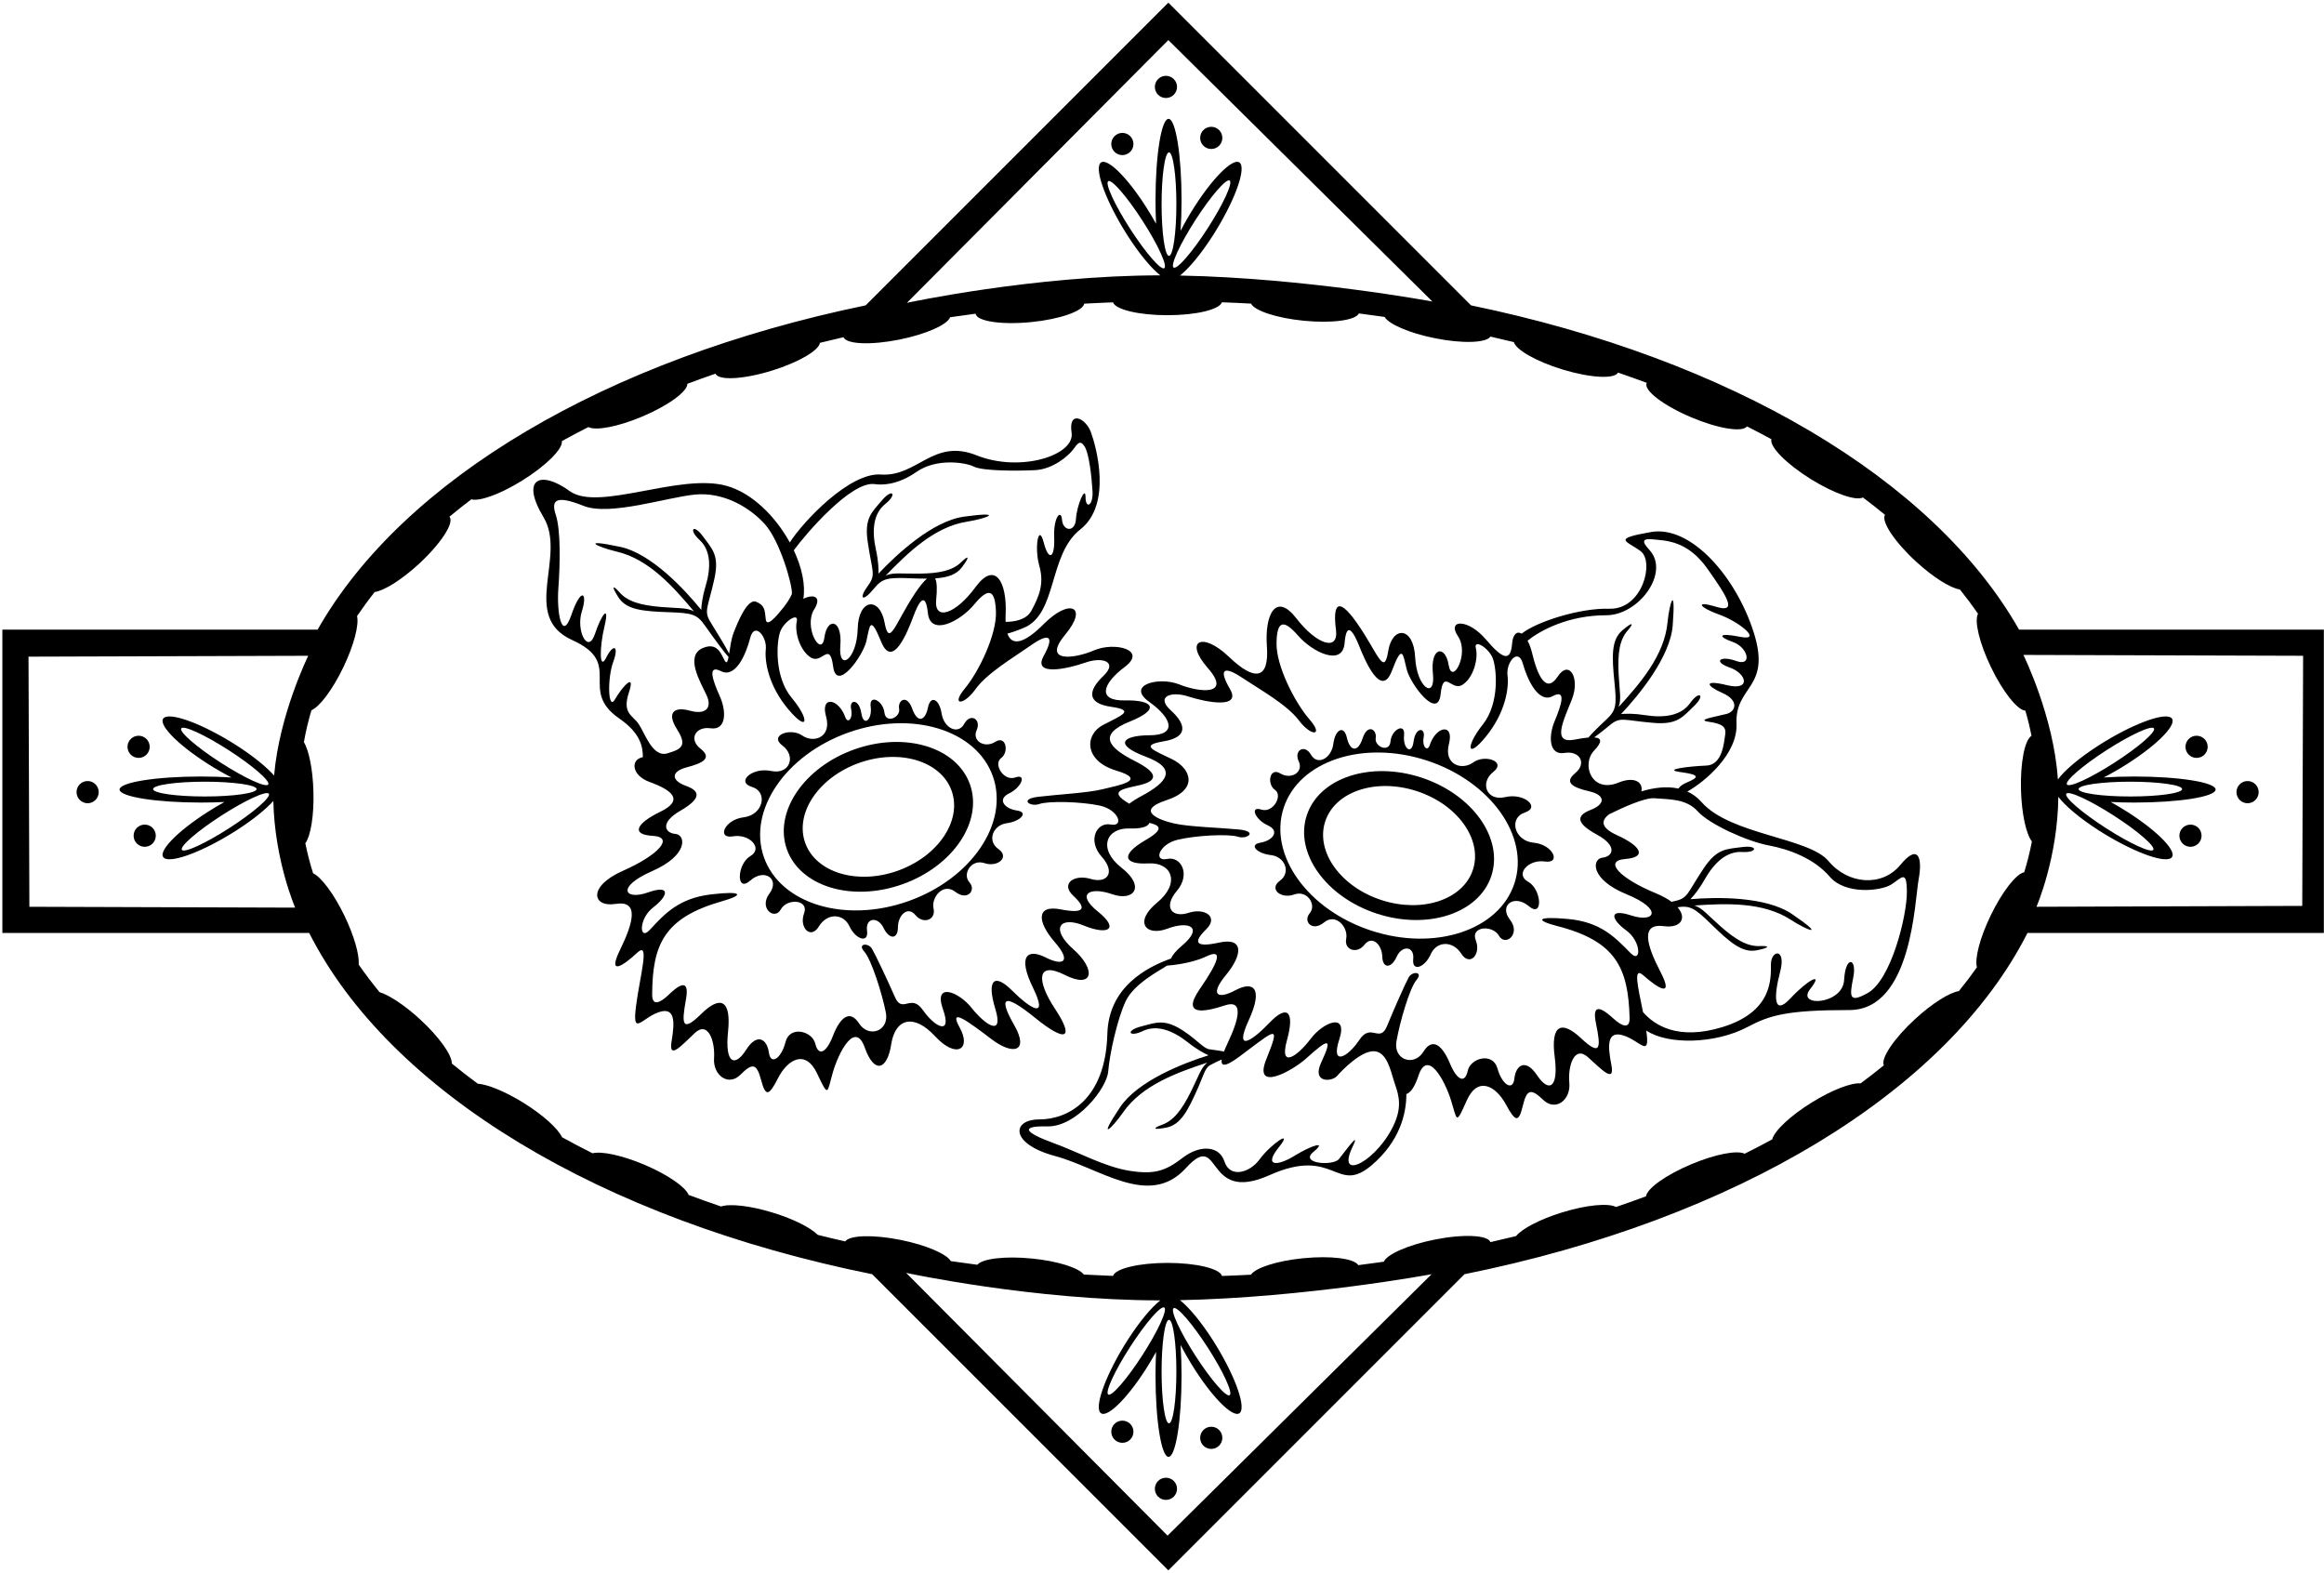 <?xml version="1.0" encoding="UTF-8"?>
<svg xmlns="http://www.w3.org/2000/svg" xmlns:xlink="http://www.w3.org/1999/xlink" width="526pt" height="356pt" viewBox="0 0 526 356" version="1.1">
<g id="surface1">
<path style=" stroke:none;fill-rule:nonzero;fill:rgb(0%,0%,0%);fill-opacity:1;" d="M 230.137 183.426 C 227.355 183.027 225.605 180.887 228.43 179.539 C 231.25 178.195 232.43 175.016 229.793 175.949 C 227.156 176.887 224.754 172.902 226.59 171.562 C 228.422 170.223 227.703 166.332 225.285 167.883 C 222.863 169.43 219.941 167.703 221.051 165.238 C 222.152 162.773 219.637 161.254 218.234 163.82 C 216.84 166.387 213.621 164.766 213.121 161.488 C 212.621 158.215 210.613 157.199 210.016 160.172 C 209.422 163.145 207.664 163.77 206.469 160.395 C 205.27 157.023 203.145 158.465 203.504 160.41 C 203.863 162.355 200.457 163.906 200.172 161.246 C 199.887 158.586 196.676 156.961 197.066 159.93 C 197.461 162.898 195.441 164.648 194.941 161.375 C 194.438 158.102 192.172 158.215 192.637 160.465 C 193.105 162.715 191.859 163.848 191.316 162.316 C 189.777 157.977 185.625 157.426 186.961 162.133 C 188.301 166.836 184.199 168.289 181.57 166.461 C 178.941 164.629 173.961 166.398 177.098 168.738 C 180.238 171.078 178.797 175.387 174.52 174.484 C 170.242 173.586 166.5 176.984 170.191 178.094 C 173.883 179.199 172.766 184.43 168.34 184.965 C 163.91 185.496 162.176 189.91 165.91 189.277 C 169.645 188.645 172.816 192.008 169.809 193.766 C 166.805 195.52 166.527 202.18 169.793 199.297 C 173.059 196.41 176.598 198.953 174.137 202.242 C 171.676 205.535 175.324 208.383 176.723 205.816 C 178.121 203.246 183.168 203.531 181.988 206.711 C 180.805 209.895 183.469 212.746 185.344 209.664 C 187.219 206.582 190.879 206.668 192.258 209.629 C 193.637 212.594 196.637 213.602 196.242 210.637 C 195.848 207.664 198.703 207.344 199.977 210.004 C 201.246 212.656 203.223 212.648 203.23 209.883 C 203.242 207.117 205.441 204.953 207.191 207.098 C 208.941 209.238 211.871 208.199 211.297 205.645 C 210.719 203.086 213.473 199.691 216.211 201.828 C 218.945 203.965 221.039 201.496 219.398 199.66 C 217.758 197.828 219.82 194.336 222.816 195.344 C 225.812 196.352 228.602 193.98 225.973 192.152 C 223.344 190.32 224.711 186.73 227.859 186.305 C 231.004 185.879 232.914 183.82 230.137 183.426 Z M 205.582 203.949 C 191.277 209.02 176.652 204.586 172.914 194.047 C 169.18 183.504 177.742 170.848 192.047 165.777 C 206.352 160.703 220.977 165.141 224.715 175.68 C 228.449 186.219 219.887 198.879 205.582 203.949 "/>
<path style=" stroke:none;fill-rule:nonzero;fill:rgb(0%,0%,0%);fill-opacity:1;" d="M 193.398 169.594 C 181.957 173.648 175.105 183.777 178.094 192.207 C 181.086 200.641 192.785 204.188 204.227 200.133 C 215.672 196.074 222.523 185.949 219.535 177.516 C 216.543 169.082 204.844 165.535 193.398 169.594 Z M 203.145 197.078 C 193.992 200.324 184.629 197.484 182.238 190.738 C 179.848 183.992 185.328 175.895 194.484 172.648 C 203.637 169.402 212.996 172.238 215.391 178.984 C 217.781 185.73 212.301 193.832 203.145 197.078 "/>
<path style=" stroke:none;fill-rule:nonzero;fill:rgb(0%,0%,0%);fill-opacity:1;" d="M 347.125 190.719 C 342.684 190.297 341.441 185.094 345.105 183.895 C 348.766 182.695 344.941 179.391 340.688 180.398 C 336.434 181.402 334.887 177.129 337.969 174.715 C 341.047 172.297 336.023 170.652 333.441 172.547 C 330.859 174.441 326.723 173.09 327.945 168.355 C 329.168 163.617 325.027 164.27 323.598 168.645 C 323.094 170.191 321.816 169.09 322.23 166.828 C 322.641 164.566 320.371 164.508 319.949 167.793 C 319.531 171.078 317.469 169.379 317.789 166.402 C 318.109 163.426 314.934 165.125 314.719 167.793 C 314.496 170.461 311.055 168.992 311.367 167.039 C 311.676 165.086 309.516 163.695 308.402 167.098 C 307.289 170.5 305.516 169.922 304.848 166.965 C 304.18 164.004 302.195 165.066 301.777 168.355 C 301.355 171.641 298.184 173.344 296.723 170.809 C 295.262 168.277 292.777 169.863 293.945 172.301 C 295.109 174.734 292.234 176.531 289.777 175.043 C 287.32 173.555 286.695 177.461 288.562 178.758 C 290.43 180.051 288.125 184.09 285.465 183.223 C 282.805 182.352 284.066 185.504 286.918 186.777 C 289.773 188.055 288.078 190.238 285.309 190.703 C 282.539 191.168 284.5 193.176 287.656 193.523 C 290.812 193.871 292.266 197.43 289.684 199.324 C 287.102 201.219 289.949 203.52 292.918 202.438 C 295.891 201.355 298.035 204.797 296.441 206.672 C 294.848 208.547 297 210.961 299.684 208.758 C 302.367 206.555 305.203 209.879 304.691 212.449 C 304.176 215.02 307.133 215.988 308.828 213.805 C 310.523 211.617 312.777 213.727 312.855 216.488 C 312.934 219.254 314.906 219.215 316.113 216.527 C 317.32 213.844 320.18 214.094 319.859 217.07 C 319.543 220.047 322.512 218.965 323.82 215.969 C 325.129 212.973 328.781 212.797 330.734 215.832 C 332.684 218.867 335.273 215.949 334.016 212.797 C 332.758 209.645 337.797 209.238 339.258 211.773 C 340.719 214.305 344.297 211.367 341.754 208.137 C 339.211 204.91 342.688 202.281 346.023 205.082 C 349.359 207.887 348.918 201.234 345.871 199.555 C 342.82 197.871 345.91 194.43 349.656 194.973 C 353.406 195.516 351.562 191.145 347.125 190.719 Z M 342.773 199.91 C 339.297 210.539 324.785 215.336 310.359 210.617 C 295.938 205.898 287.062 193.457 290.539 182.824 C 294.016 172.195 308.527 167.402 322.949 172.121 C 337.375 176.84 346.25 189.281 342.773 199.91 "/>
<path style=" stroke:none;fill-rule:nonzero;fill:rgb(0%,0%,0%);fill-opacity:1;" d="M 321.691 175.973 C 310.152 172.195 298.543 176.031 295.762 184.535 C 292.98 193.039 300.078 202.992 311.617 206.766 C 323.16 210.539 334.77 206.707 337.551 198.203 C 340.332 189.699 333.23 179.746 321.691 175.973 Z M 333.371 196.836 C 331.145 203.641 321.859 206.707 312.629 203.688 C 303.395 200.668 297.715 192.703 299.941 185.902 C 302.164 179.098 311.453 176.031 320.684 179.051 C 329.914 182.07 335.598 190.031 333.371 196.836 "/>
<path style=" stroke:none;fill-rule:nonzero;fill:rgb(0%,0%,0%);fill-opacity:1;" d="M 430.109 195.75 C 425.969 200.781 418.277 200.188 413.84 194.863 C 409.398 189.539 391.648 188.945 385.141 181.551 C 384.172 180.449 383.078 179.672 381.906 179.137 C 385.902 176.91 393.34 170.598 393.031 163.801 C 392.637 155.121 400.918 155.91 396.977 143.285 C 393.031 130.664 382.773 118.828 373.699 120.406 C 364.629 121.984 368.18 122.379 371.336 124.746 C 374.488 127.113 371.766 137.996 364.234 137.766 C 357.578 137.559 347.672 140.746 344.406 143.41 C 343.375 142.77 342.422 143.465 342.242 145.641 C 341.914 149.641 340.336 149.465 336.324 144.73 C 332.312 139.992 327.375 140.09 330.012 144.035 C 332.645 147.977 328.641 155.227 327.887 150.531 C 327.133 145.832 323.672 146.41 324.316 152.445 C 324.961 158.477 320.637 155.691 320.297 148.73 C 319.957 141.773 315.121 141.562 314.184 147.418 C 313.25 153.277 311.812 147.672 307.125 141 C 302.438 134.332 301.723 137.52 302.375 142.527 C 303.027 147.535 298.004 145.891 293.406 139.938 C 288.812 133.984 286.207 138.953 286.742 146.316 C 287.277 153.684 284.109 154.359 278.133 148.637 C 272.152 142.914 267.891 144.945 273.371 151.188 C 278.855 157.434 271.551 156.758 266.926 154.902 C 262.297 153.047 254.777 155.035 260.082 158.824 C 265.383 162.613 266.441 166.383 260.219 166.402 C 253.996 166.426 252.008 168.512 259.293 171.238 C 266.578 173.961 264.285 176.98 258.336 180.168 C 257.137 180.812 256.25 181.383 255.609 181.895 C 250.25 178.809 254.867 178.465 258.105 177.652 C 261.438 176.816 262.867 175.273 256.844 172.23 C 250.816 169.188 248.445 166.23 255.664 163.324 C 262.883 160.422 260.84 158.383 254.617 158.516 C 248.398 158.648 249.363 154.855 254.57 150.938 C 259.777 147.02 252.211 145.215 247.633 147.184 C 243.051 149.152 235.77 150.008 241.094 143.629 C 246.422 137.254 242.109 135.328 236.273 141.195 C 231.918 145.574 229.047 146.348 228.012 143.395 C 228.859 143.18 230.031 142.785 231.691 142.105 C 239.387 138.949 237.215 125.535 244.512 119.816 C 251.812 114.098 248.062 100.883 246.879 97.727 C 245.695 94.57 241.754 92.797 242.539 97.922 C 243.328 103.051 230.902 106.996 221.043 103.051 C 211.18 99.105 207.629 107.98 199.348 107.391 C 192.363 106.891 181.879 117.883 178.758 122.766 C 175.547 116.91 170.262 111.574 164.438 109.953 C 153.785 106.996 135.441 115.871 128.934 111.137 C 122.426 106.402 117.691 108.18 123.016 117.055 C 128.344 125.93 117.691 139.539 129.523 144.863 C 141.359 150.191 130.711 156.105 140.176 162.617 C 144.977 165.914 145.516 169.059 145.5 171.359 C 142.629 171.871 142.941 175.496 147.035 176.98 C 152.336 178.898 154.777 181.141 149.43 183.727 C 144.078 186.312 142.68 188.883 147.727 189.164 C 152.777 189.445 148.957 193.562 140.969 197.086 C 132.984 200.605 134.027 205.414 139.336 204.57 C 144.645 203.723 143.422 208.645 140.363 214.91 C 137.305 221.172 141.266 218.387 144.238 215.605 C 147.211 212.824 144.809 220.93 143.941 227.797 C 143.078 234.664 145.215 230.453 149.023 229.102 C 152.832 227.754 152.75 231.234 152.004 235.645 C 151.258 240.051 154.305 236.555 157.277 233.773 C 160.25 230.992 161.879 235.594 161.613 239.484 C 161.344 243.379 164.883 245.922 167.562 243.246 C 170.242 240.57 171.23 240.566 172.242 244.352 C 173.254 248.133 173.949 248.234 176.086 244.023 C 178.219 239.812 182.289 237.336 184.941 242.953 C 187.594 248.574 187.16 247.348 188.492 242.73 C 189.824 238.117 193.539 230.93 195.715 237.062 C 197.891 243.195 200.82 242.156 201.719 236.316 C 202.617 230.473 206.828 229.324 211.641 234.523 C 216.453 239.723 219.934 237.453 217.207 232.551 C 214.48 227.648 219.441 231.414 224.406 235.18 C 229.367 238.941 232.992 238.004 229.539 231.977 C 226.082 225.949 226.82 224.309 234.227 230.312 C 241.633 236.32 243.066 234.777 238.805 228.348 C 234.547 221.914 234.598 217.406 241.023 220.652 C 247.453 223.898 248.199 219.488 242.91 214.805 C 237.621 210.121 239.898 207.242 245.305 209.469 C 250.715 211.691 253.535 210.348 248.465 206.277 C 243.391 202.203 246.797 200.652 251.695 202.367 C 256.594 204.086 259.348 200.691 253.871 196.414 C 248.398 192.141 250.316 187.32 255.656 187.496 C 258.262 187.586 259.871 187.113 260.141 186.223 C 262.426 186.766 263.668 187.586 259.344 190.086 C 253.293 193.586 254.559 195.711 259.895 195.402 C 265.227 195.094 267.266 199.867 261.898 204.273 C 256.531 208.684 259.367 212.008 264.223 210.172 C 269.074 208.336 272.52 209.805 267.551 213.996 C 266.09 215.23 265.32 216.203 265.074 216.914 C 259.527 218.902 250.906 223.379 250.629 234.016 C 250.23 249.004 241.555 253.344 235.242 253.344 C 228.93 253.344 228.535 258.867 238.793 261.629 C 249.051 264.387 260.094 273.461 268.379 264.387 C 276.66 255.316 272.324 272.672 287.312 265.965 C 302.301 259.262 302.391 270.68 310.586 263.598 C 316.707 258.312 318.309 252.25 318.309 247.609 C 319.246 247.297 320.219 245.984 321.035 243.477 C 323.062 237.289 326.953 244.387 328.398 248.969 C 329.848 253.547 329.441 254.785 331.953 249.102 C 334.469 243.418 338.598 245.797 340.836 249.953 C 343.074 254.109 343.766 253.992 344.684 250.184 C 345.602 246.375 346.59 246.355 349.336 248.965 C 352.078 251.574 355.555 248.945 355.191 245.062 C 354.828 241.176 356.344 236.535 359.383 239.242 C 362.426 241.949 365.559 245.371 364.703 240.98 C 363.848 236.594 363.68 233.113 367.52 234.371 C 371.301 235.605 373.523 239.629 372.605 233.23 C 377.508 236.523 388.277 236.258 395.496 232.438 C 400.523 229.773 404.371 228.59 418.57 228.59 C 432.773 228.59 433.363 203.738 434.254 199.004 C 435.141 194.273 434.254 190.723 430.109 195.75 Z M 197.965 109.559 C 199.348 109.758 202.895 109.953 207.434 106.797 C 211.969 103.645 218.477 104.629 220.449 105.613 C 222.422 106.602 230.113 106.602 234.258 106.402 C 238.398 106.207 241.949 103.051 242.934 101.672 C 243.922 100.289 244.512 99.5 245.5 101.078 C 246.484 102.656 247.078 107.785 247.273 111.137 C 247.473 114.492 245.695 115.281 245.695 112.52 C 245.695 109.758 243.723 114.293 243.527 117.449 C 243.328 120.605 240.566 120.211 240.371 117.645 C 240.172 115.082 238.398 117.055 238.598 121.59 C 238.793 126.129 237.414 127.312 236.23 122.773 C 235.047 118.238 234.059 123.957 235.242 128.102 C 236.426 132.242 235.047 135.199 233.469 138.16 C 232.246 140.449 229.258 140.73 227.602 140.738 C 227.586 140.227 227.582 139.688 227.609 139.09 C 227.965 131.711 225.234 126.809 220.789 132.875 C 216.344 138.941 211.359 140.707 211.891 135.684 C 212.117 133.531 212.098 131.73 211.648 130.895 C 214.504 130.711 216.453 130.059 217.727 128.367 C 219.699 125.742 219.109 125.699 217.617 127.172 C 215.633 129.133 212.68 129.777 207.93 129.824 C 203.883 129.863 202.164 129.504 200.453 130.277 C 205.473 125.105 211.457 119.238 218.855 118.066 C 223.414 117.344 227.562 115.641 218.172 116.93 C 211.031 117.91 202.84 125.551 198.836 129.82 C 198.867 128.789 198.812 126.918 198.246 124.363 C 197.289 120.059 197.656 116.215 200.387 114.039 C 203.117 111.867 202.039 110.406 199.656 113.195 C 197.277 115.988 195.602 117.25 196.395 122.648 C 197.391 129.461 198.32 129.992 196.457 132.539 C 194.262 135.543 195.188 136.402 197.789 133.23 C 199.699 130.91 200.785 130.656 206.074 130.871 C 207.445 130.93 208.676 130.961 209.805 130.953 C 209.105 131.535 208.219 132.602 207.102 134.273 C 202.578 141.059 201.281 146.695 200.203 140.863 C 199.121 135.031 194.293 135.363 194.125 142.328 C 193.953 149.293 189.703 152.184 190.195 146.137 C 190.691 140.094 187.219 139.598 186.582 144.312 C 185.945 149.027 181.762 141.879 184.297 137.871 C 186.012 135.164 184.309 134.305 181.824 135.52 C 182.344 132.367 181.48 128.41 179.664 124.543 C 182.324 120.891 192.656 108.801 197.965 109.559 Z M 151.023 170.504 C 147.672 171.492 145.895 165.77 144.516 163.801 C 143.137 161.828 140.77 161.434 142.348 156.699 C 143.922 151.965 140.77 155.516 139.191 158.277 C 137.613 161.039 137.414 153.543 138.797 149.797 C 140.176 146.047 138.797 145.652 137.219 148.809 C 135.641 151.965 135.641 146.641 136.824 141.711 C 138.008 136.777 136.23 138.75 134.652 143.484 C 133.074 148.219 130.312 142.695 131.695 138.355 C 133.074 134.016 131.496 132.836 129.328 139.145 C 127.16 145.457 125.977 138.555 126.371 133.227 C 126.766 127.902 126.961 120.012 125.777 116.465 C 124.594 112.914 126.172 112.125 132.09 114.492 C 138.008 116.855 151.023 112.52 157.336 111.926 C 163.648 111.336 169.562 114.688 173.113 118.633 C 176.598 122.504 179.426 132.637 179.23 134.41 C 179.23 134.41 178.836 135.594 177.258 137.566 C 175.68 139.539 173.508 142.105 173.312 140.133 C 173.113 138.16 173.113 136.977 171.141 136.188 C 169.172 135.398 167 140.723 166.016 143.285 C 165.504 144.609 165.258 146.504 165.031 147.926 C 164.348 146.598 162.969 144.254 160.887 140.922 C 159.215 138.242 160.18 137.781 161.676 131.059 C 162.859 125.734 161.281 124.352 159.109 121.395 C 156.941 118.438 155.758 119.816 158.32 122.184 C 160.887 124.551 160.969 128.41 159.703 132.637 C 158.949 135.141 158.758 137.004 158.715 138.031 C 155.035 133.48 147.422 125.262 140.371 123.762 C 131.102 121.789 135.113 123.789 139.609 124.844 C 146.902 126.555 152.438 132.848 157.066 138.371 C 155.418 137.473 153.676 137.707 149.645 137.371 C 144.91 136.977 142.012 136.117 140.176 134.016 C 138.797 132.438 138.203 132.438 139.98 135.199 C 141.754 137.961 145.305 138.355 151.418 138.555 C 156.707 138.723 157.773 139.055 159.504 141.512 C 162.223 145.359 164.016 147.727 164.898 148.695 C 164.727 149.586 164.539 150.098 164.238 149.797 C 163.449 149.008 162.859 145.062 159.109 146.641 C 154.926 148.402 158.52 154.332 159.898 157.289 C 161.281 160.25 159.703 161.828 156.152 160.84 C 152.602 159.855 150.828 161.234 153.191 164.98 C 155.562 168.73 154.379 169.52 151.023 170.504 Z M 251.383 186.598 C 248.199 185.996 246.062 190.207 249.344 193.879 C 252.625 197.551 250.531 200.02 246.84 198.91 C 243.148 197.801 239.961 199.969 242.914 202.719 C 245.867 205.469 245.719 206.906 240.051 205.805 C 234.383 204.707 234.809 208.699 238.711 213.188 C 242.609 217.676 240.664 218.711 236.648 216.68 C 232.633 214.652 230.211 216.199 233.809 223.559 C 237.406 230.914 233.172 228.27 229.09 224.195 C 225.004 220.117 223.277 221.766 225.27 228.312 C 227.262 234.855 222.914 231.906 219.93 228.133 C 216.941 224.359 211.238 222.234 213.414 228.371 C 215.59 234.504 211.574 232.477 208.879 228.598 C 206.184 224.719 204.266 229.543 202.559 225.66 C 200.852 221.777 198.199 216.156 197.363 214.727 C 196.527 213.297 193.965 213.516 195.605 215.348 C 197.246 217.184 199.672 224.957 200.496 229.152 C 201.324 233.348 196.637 235.008 194.453 231.641 C 192.27 228.27 190.066 230.434 188.52 234.438 C 186.969 238.438 185.211 239.062 184.523 236.195 C 183.84 233.332 178.758 232.027 177.793 235.82 C 176.828 239.613 174.41 241.164 174.02 238.195 C 173.625 235.227 171.398 233.598 168.863 237.605 C 166.324 241.613 164.023 240.703 164.777 233.531 C 165.531 226.355 163.121 225.141 158.719 229.465 C 154.312 233.785 154.246 231.738 155.254 226.203 C 156.258 220.668 152.992 223.551 151.27 225.199 C 149.543 226.848 147.602 227.879 147.609 225.113 C 147.648 213.734 150.324 207.664 163.52 203.938 C 168.316 202.578 168.285 201.559 161 202.41 C 153.719 203.27 150.57 206.66 147.035 210.473 C 144.648 213.043 144.484 207.922 147.859 205.348 C 151.23 202.77 151.938 200.102 146.66 201.973 C 141.387 203.844 139.312 200.781 147.594 197.152 C 155.871 193.527 155.23 188.922 152.852 188.727 C 150.473 188.535 149.312 186.188 153.965 183.5 C 158.621 180.812 158.664 179.07 155.266 177.859 C 151.867 176.648 151.801 174.598 155.426 173.66 C 159.051 172.719 161.285 171.582 158.547 169.445 C 155.812 167.309 157.395 164.328 160.867 164.824 C 164.344 165.316 164.504 161.117 162.902 157.539 C 161.305 153.965 160 150.285 163.215 151.906 C 166.43 153.527 168.824 148.191 169.789 144.395 C 170.754 140.602 173.633 144.07 173.328 146.938 C 173.027 149.809 173.996 155.336 178.516 160.637 C 183.035 165.941 183.227 162.766 179.219 157.973 C 175.211 153.18 175.746 145.391 176.562 143.031 C 177.375 140.672 180.855 138.402 180.336 140.656 C 179.816 142.91 180.973 147.266 183.566 148.836 C 186.086 150.359 187.785 144.922 188.57 150.859 C 189.355 156.793 195.312 148.469 196.09 145.086 C 196.871 141.699 196.879 138.934 199.457 145.273 C 202.031 151.609 205.5 142.785 206.684 139.602 C 207.863 136.422 209.445 133.441 210.016 138.766 C 210.582 144.09 217.289 140.676 220.52 136.77 C 223.754 132.859 225.25 133.363 225.418 138.484 C 225.582 143.605 221.605 151.922 218.371 155.828 C 215.141 159.738 218.102 159.723 220.75 156.023 C 223.395 152.32 229.406 148.809 233.367 146.023 C 237.328 143.238 238.824 143.742 236.215 148.469 C 233.602 153.191 241.84 151.309 245.648 149.957 C 249.457 148.605 253.148 149.715 249.699 153.012 C 246.246 156.305 245.945 159.176 251.504 159.965 C 257.062 160.758 253.84 161.898 249.66 164.07 C 245.484 166.242 245.281 172.184 252.664 174.402 C 260.047 176.617 252.871 177.781 249.539 178.617 C 246.211 179.453 239.402 179.793 234.977 180.328 C 230.547 180.863 233.176 182.691 235.227 181.965 C 237.277 181.238 244.594 181.406 248.871 182.309 C 253.148 183.207 254.562 187.195 251.383 186.598 Z M 363.543 139.242 C 370.902 139.242 378.062 129.57 373.309 124.449 C 371.383 122.379 371.828 121.789 374.344 122.086 C 376.855 122.379 381.887 122.23 386.473 128.742 C 391.059 135.25 393.277 138.801 388.395 137.32 C 383.512 135.84 384.551 137.469 389.133 139.098 C 393.719 140.723 399.047 145.16 393.867 144.125 C 388.691 143.09 388.84 144.125 392.242 145.309 C 395.645 146.492 396.68 150.93 392.98 149.598 C 389.281 148.266 387.656 149.746 391.5 151.078 C 395.348 152.41 396.383 156.402 390.91 155.07 C 385.438 153.738 386.176 155.219 389.875 156.848 C 393.57 158.473 392.98 160.988 390.762 161.578 C 388.543 162.172 383.66 162.91 386.77 163.355 C 389.875 163.801 390.762 164.539 390.465 166.312 C 390.172 168.09 389.875 173.117 386.176 173.266 C 382.477 173.414 375.969 174.152 380.406 174.746 C 384.844 175.336 384.551 175.93 381.738 177.113 C 380.738 177.535 380.188 178.016 379.883 178.465 C 377.16 177.863 374.195 178.293 371.496 179.098 C 371.953 177.18 370.098 175.57 366.289 177.129 C 360.246 179.605 357.828 172.992 360.816 169.859 C 362.703 167.879 362.527 167.008 360.82 166.891 C 361.703 166.258 362.867 165.352 364.336 164.137 C 366.762 162.117 367.348 163.016 374.211 163.598 C 379.648 164.059 380.805 162.309 383.445 159.762 C 386.09 157.215 384.562 156.23 382.559 159.086 C 380.555 161.945 376.738 162.543 372.383 161.855 C 369.801 161.445 367.934 161.504 366.906 161.598 C 370.922 157.34 378.051 148.695 378.594 141.512 C 379.309 132.059 377.859 136.305 377.414 140.898 C 376.695 148.355 371.203 154.684 366.348 160.008 C 367.016 158.254 366.555 156.559 366.348 152.52 C 366.105 147.773 366.566 144.789 368.402 142.688 C 369.781 141.109 369.703 140.523 367.203 142.652 C 364.703 144.781 364.789 148.352 365.41 154.438 C 365.949 159.699 365.766 160.801 363.562 162.848 C 361.555 164.715 360.227 166.07 359.512 166.918 C 358.652 166.988 357.609 167.148 356.391 167.387 C 351.148 168.41 353.855 163.133 355.77 158.281 C 357.688 153.43 355.152 149.176 352.555 153.121 C 349.953 157.062 348.012 153.004 346.77 147.805 C 346.492 146.656 346.133 145.727 345.738 144.996 C 348.445 142.801 354.812 139.242 363.543 139.242 Z M 315.766 253.887 C 312.145 262.629 302.129 267.855 306.148 259.508 C 308.07 255.512 304.371 260.691 303.043 262.316 C 301.711 263.945 294.02 263.352 297.273 260.691 C 300.527 258.027 296.828 259.211 292.984 261.578 C 289.137 263.945 285.883 264.094 289.434 259.656 C 292.984 255.219 287.512 259.062 285.145 262.316 C 282.777 265.57 278.34 266.605 277.156 262.91 C 275.973 259.211 271.535 259.062 267.688 262.023 C 263.844 264.98 261.328 265.867 255.707 264.98 C 249.992 264.078 244.316 260.84 238.25 258.617 C 232.188 256.402 230.559 254.773 237.066 254.922 C 243.574 255.07 250.527 246.34 250.824 242.496 C 251.121 238.648 252.895 230.516 254.816 226.52 C 256.742 222.523 262.656 219.566 264.137 218.531 C 264.137 218.531 269.316 218.234 273.012 216.461 C 276.965 214.566 275.824 217.645 271.535 223.855 C 267.242 230.07 272.719 229.035 277.156 227.555 C 281.594 226.074 280.41 230.66 277.895 235.988 C 277.535 236.75 277.254 237.406 277.035 237.973 C 276.27 237.824 275.199 237.664 273.746 237.473 C 272.441 237.301 271.16 235.559 268.145 233.504 C 263.633 230.438 261.766 231.395 258.215 232.32 C 254.664 233.242 255.512 234.852 258.656 233.344 C 261.805 231.836 265.422 233.184 268.883 235.922 C 270.93 237.543 272.59 238.41 273.531 238.832 C 267.941 240.57 257.492 244.609 253.496 250.605 C 248.238 258.492 251.582 255.504 254.223 251.715 C 258.504 245.57 266.395 242.746 273.238 240.488 C 271.793 241.688 271.367 243.395 269.566 247.016 C 267.449 251.27 265.582 253.645 262.953 254.578 C 260.977 255.277 260.758 255.828 263.98 255.195 C 267.203 254.566 268.879 251.414 271.32 245.805 C 272.355 243.426 272.785 241.68 273.84 241.09 C 274.797 240.555 275.727 240.133 276.512 239.785 C 276.09 242.715 280.07 239.461 282.332 237.762 C 288.84 232.879 289.73 231.992 286.621 239.684 C 283.516 247.379 292.539 242.348 295.645 239.535 C 300.613 235.039 301.77 234.613 299.047 240.426 C 296.828 245.156 301.414 244.863 302.598 243.531 C 303.781 242.199 307.922 237.91 310.883 237.91 C 313.84 237.91 314.727 242.199 315.469 244.566 C 316.207 246.934 317.539 249.598 315.766 253.887 Z M 369.047 215.695 C 365.422 211.977 362.191 208.66 354.891 207.98 C 347.586 207.305 347.578 208.332 352.406 209.566 C 365.691 212.969 368.52 218.977 368.836 230.348 C 368.91 233.113 366.945 232.129 365.18 230.523 C 363.414 228.918 360.078 226.117 361.223 231.625 C 362.363 237.133 362.348 239.184 357.84 234.969 C 353.328 230.754 350.949 232.031 351.879 239.184 C 352.812 246.336 350.531 247.305 347.898 243.359 C 345.262 239.414 343.078 241.098 342.758 244.074 C 342.438 247.051 339.98 245.562 338.922 241.793 C 337.867 238.023 332.82 239.453 332.203 242.336 C 331.59 245.215 329.816 244.637 328.168 240.672 C 326.52 236.711 324.266 234.605 322.164 238.023 C 320.066 241.445 315.34 239.902 316.062 235.688 C 316.785 231.473 319.02 223.645 320.613 221.77 C 322.211 219.891 319.645 219.738 318.84 221.188 C 318.039 222.637 315.527 228.32 313.914 232.246 C 312.305 236.172 310.27 231.395 307.672 235.34 C 305.074 239.281 301.105 241.41 303.129 235.223 C 305.152 229.035 299.508 231.301 296.613 235.145 C 293.719 238.992 289.449 242.047 291.277 235.453 C 293.105 228.863 291.344 227.258 287.359 231.434 C 283.379 235.609 279.207 238.355 282.625 230.914 C 286.039 223.469 283.582 221.98 279.617 224.109 C 275.648 226.234 273.684 225.25 277.469 220.668 C 281.258 216.086 281.586 212.086 275.949 213.32 C 270.309 214.559 270.121 213.129 273.008 210.305 C 275.895 207.484 272.652 205.395 268.988 206.594 C 265.328 207.793 263.172 205.379 266.363 201.625 C 269.551 197.875 267.312 193.719 264.148 194.395 C 260.98 195.074 262.297 191.051 266.551 190.047 C 270.805 189.039 278.117 188.691 280.184 189.367 C 282.254 190.047 284.836 188.152 280.395 187.727 C 275.953 187.301 269.141 187.129 265.789 186.371 C 262.438 185.621 256.715 183.484 264.039 181.086 C 271.363 178.688 269.539 173.906 265.312 171.836 C 261.082 169.77 257.832 168.703 263.367 167.777 C 268.906 166.848 268.531 163.988 265.004 160.777 C 261.473 157.57 265.137 156.371 268.977 157.629 C 272.82 158.883 281.102 160.566 278.371 155.906 C 275.645 151.246 277.129 150.707 281.156 153.395 C 285.184 156.078 291.281 159.441 294.016 163.078 C 296.754 166.711 299.715 166.652 296.391 162.824 C 293.062 159 288.879 150.781 288.922 145.66 C 288.961 140.535 290.445 139.996 293.773 143.824 C 297.102 147.652 303.887 150.898 304.324 145.562 C 304.762 140.227 306.418 143.164 307.676 146.316 C 308.938 149.469 312.621 158.203 315.039 151.809 C 317.461 145.406 317.535 148.172 318.398 151.535 C 319.262 154.898 325.418 163.078 326.059 157.121 C 326.695 151.168 328.531 156.562 331.012 154.977 C 333.566 153.344 334.613 148.965 334.039 146.723 C 333.465 144.48 337.004 146.664 337.871 149.004 C 338.742 151.34 339.473 159.113 335.582 164.004 C 331.691 168.895 331.965 172.066 336.352 166.652 C 340.738 161.238 341.57 155.691 341.199 152.828 C 340.828 149.969 343.621 146.43 344.676 150.199 C 345.734 153.969 348.258 159.246 351.434 157.547 C 354.605 155.844 353.391 159.559 351.883 163.172 C 350.371 166.785 350.637 170.98 354.098 170.402 C 357.559 169.82 359.215 172.762 356.531 174.965 C 353.848 177.168 356.109 178.25 359.758 179.102 C 363.402 179.953 363.387 182 360.02 183.297 C 356.652 184.59 356.738 186.332 361.457 188.902 C 366.176 191.473 365.07 193.852 362.699 194.102 C 360.328 194.355 359.797 198.973 368.164 202.395 C 376.531 205.816 374.531 208.93 369.215 207.188 C 363.895 205.449 364.664 208.098 368.102 210.594 C 371.535 213.086 371.496 218.207 369.047 215.695 Z M 422.715 224.746 C 418.504 227.082 418.57 225.633 419.461 221.195 C 420.348 216.758 417.684 216.164 417.387 221.785 C 417.094 227.406 406.441 228 409.695 223.855 C 412.949 219.715 409.105 221.785 405.258 225.93 C 401.41 230.07 401.41 225.633 402.891 220.012 C 404.371 214.391 400.82 214.98 400.82 218.234 C 400.82 221.488 401.227 228.934 389.875 232.438 C 379.703 235.574 374.352 231.934 371.867 229.051 C 370.758 223.461 369.5 218.559 371.973 220.762 C 375.012 223.465 379.039 226.152 375.828 219.969 C 372.617 213.781 371.273 208.891 376.602 209.605 C 380.355 210.109 381.906 207.855 379.68 205.32 C 382.539 204.91 383.551 205.492 387.27 209.129 C 391.645 213.406 394.387 215.699 397.605 215.07 C 400.828 214.441 400.422 214.012 398.324 214.109 C 395.539 214.234 392.914 212.738 389.355 209.594 C 386.32 206.914 385.281 205.496 383.496 204.93 C 390.688 204.445 399.059 204.09 405.34 208.172 C 409.211 210.688 413.43 212.195 405.594 206.867 C 399.633 202.816 388.434 203.008 382.598 203.504 C 383.312 202.758 384.523 201.328 385.812 199.055 C 387.984 195.219 390.832 192.605 394.312 192.82 C 397.797 193.031 397.973 191.223 394.336 191.703 C 390.699 192.184 388.613 192 385.586 196.539 C 381.766 202.27 382.102 203.289 379.012 203.934 C 378.766 203.984 378.539 204.039 378.328 204.094 C 377.426 203.43 376.258 202.77 374.781 202.164 C 366.711 198.84 362.793 194.816 367.832 194.41 C 372.871 194.004 371.41 191.473 365.996 189.02 C 362.352 187.363 362.254 185.781 364.18 184.297 C 367.316 182.738 372.328 180.465 374.488 180.66 C 377.566 180.941 381.59 180.66 384.254 183.621 C 386.914 186.578 395.496 190.426 400.23 191.312 C 404.965 192.199 410.586 194.273 414.133 198.414 C 417.684 202.555 425.672 201.668 428.039 200.188 C 430.406 198.711 431.59 196.641 431.59 201.965 C 431.59 207.289 428.039 221.785 422.715 224.746 "/>
<path style=" stroke:none;fill-rule:nonzero;fill:rgb(0%,0%,0%);fill-opacity:1;" d="M 263.891 22.18 C 265.277 22.18 266.402 21.059 266.402 19.672 C 266.402 18.285 265.277 17.16 263.891 17.16 C 262.504 17.16 261.383 18.285 261.383 19.672 C 261.383 21.059 262.504 22.18 263.891 22.18 "/>
<path style=" stroke:none;fill-rule:nonzero;fill:rgb(0%,0%,0%);fill-opacity:1;" d="M 274.148 33.719 C 275.535 33.719 276.656 32.594 276.656 31.211 C 276.656 29.82 275.535 28.699 274.148 28.699 C 272.762 28.699 271.637 29.82 271.637 31.211 C 271.637 32.594 272.762 33.719 274.148 33.719 "/>
<path style=" stroke:none;fill-rule:nonzero;fill:rgb(0%,0%,0%);fill-opacity:1;" d="M 254.027 35.102 C 255.414 35.102 256.539 33.977 256.539 32.59 C 256.539 31.203 255.414 30.078 254.027 30.078 C 252.645 30.078 251.52 31.203 251.52 32.59 C 251.52 33.977 252.645 35.102 254.027 35.102 "/>
<path style=" stroke:none;fill-rule:nonzero;fill:rgb(0%,0%,0%);fill-opacity:1;" d="M 263.891 334.434 C 262.504 334.434 261.383 335.555 261.383 336.941 C 261.383 338.328 262.504 339.453 263.891 339.453 C 265.277 339.453 266.402 338.328 266.402 336.941 C 266.402 335.555 265.277 334.434 263.891 334.434 "/>
<path style=" stroke:none;fill-rule:nonzero;fill:rgb(0%,0%,0%);fill-opacity:1;" d="M 274.148 322.895 C 272.762 322.895 271.637 324.02 271.637 325.406 C 271.637 326.789 272.762 327.914 274.148 327.914 C 275.535 327.914 276.656 326.789 276.656 325.406 C 276.656 324.02 275.535 322.895 274.148 322.895 "/>
<path style=" stroke:none;fill-rule:nonzero;fill:rgb(0%,0%,0%);fill-opacity:1;" d="M 254.027 321.516 C 252.645 321.516 251.52 322.637 251.52 324.023 C 251.52 325.41 252.645 326.535 254.027 326.535 C 255.414 326.535 256.539 325.41 256.539 324.023 C 256.539 322.637 255.414 321.516 254.027 321.516 "/>
<path style=" stroke:none;fill-rule:nonzero;fill:rgb(0%,0%,0%);fill-opacity:1;" d="M 19.832 176.762 C 18.445 176.762 17.324 177.887 17.324 179.273 C 17.324 180.66 18.445 181.785 19.832 181.785 C 21.219 181.785 22.344 180.66 22.344 179.273 C 22.344 177.887 21.219 176.762 19.832 176.762 "/>
<path style=" stroke:none;fill-rule:nonzero;fill:rgb(0%,0%,0%);fill-opacity:1;" d="M 31.371 171.527 C 32.758 171.527 33.883 170.402 33.883 169.016 C 33.883 167.633 32.758 166.508 31.371 166.508 C 29.984 166.508 28.859 167.633 28.859 169.016 C 28.859 170.402 29.984 171.527 31.371 171.527 "/>
<path style=" stroke:none;fill-rule:nonzero;fill:rgb(0%,0%,0%);fill-opacity:1;" d="M 32.754 186.625 C 31.367 186.625 30.242 187.746 30.242 189.137 C 30.242 190.52 31.367 191.645 32.754 191.645 C 34.137 191.645 35.262 190.52 35.262 189.137 C 35.262 187.746 34.137 186.625 32.754 186.625 "/>
<path style=" stroke:none;fill-rule:nonzero;fill:rgb(0%,0%,0%);fill-opacity:1;" d="M 508.699 181.785 C 510.086 181.785 511.211 180.66 511.211 179.273 C 511.211 177.887 510.086 176.762 508.699 176.762 C 507.312 176.762 506.188 177.887 506.188 179.273 C 506.188 180.66 507.312 181.785 508.699 181.785 "/>
<path style=" stroke:none;fill-rule:nonzero;fill:rgb(0%,0%,0%);fill-opacity:1;" d="M 497.16 171.527 C 498.547 171.527 499.672 170.402 499.672 169.016 C 499.672 167.633 498.547 166.508 497.16 166.508 C 495.773 166.508 494.648 167.633 494.648 169.016 C 494.648 170.402 495.773 171.527 497.16 171.527 "/>
<path style=" stroke:none;fill-rule:nonzero;fill:rgb(0%,0%,0%);fill-opacity:1;" d="M 495.781 186.625 C 494.395 186.625 493.27 187.746 493.27 189.137 C 493.27 190.52 494.395 191.645 495.781 191.645 C 497.164 191.645 498.289 190.52 498.289 189.137 C 498.289 187.746 497.164 186.625 495.781 186.625 "/>
<path style=" stroke:none;fill-rule:nonzero;fill:rgb(0%,0%,0%);fill-opacity:1;" d="M 456.98 142.496 C 437.613 108.387 391.543 81.211 332.941 69.109 L 264.434 0.602 L 195.926 69.109 C 137.324 81.211 91.254 108.387 71.887 142.496 L 0.535 142.496 L 0.535 211.137 L 69.977 211.137 C 88.238 247.195 136.078 276.02 197.406 288.375 L 264.434 355.398 L 331.461 288.375 C 392.789 276.02 440.629 247.195 458.891 211.137 L 525.965 211.137 L 525.965 142.496 Z M 264.434 9.07 L 324.195 68.238 C 324.195 68.238 295.605 62.914 267.07 62.359 C 269.09 60.762 271.809 57.523 274.516 53.301 C 279.113 46.109 281.914 38.824 280.762 37.027 C 279.613 35.23 274.949 39.602 270.348 46.789 C 269.172 48.633 268.113 50.477 267.207 52.238 C 267.348 50.098 267.426 47.762 267.426 45.312 C 267.426 35.145 266.105 26.902 264.48 26.902 C 262.852 26.902 261.531 35.145 261.531 45.312 C 261.531 47.168 261.578 48.957 261.66 50.648 C 260.961 49.379 260.195 48.086 259.367 46.789 C 254.766 39.602 250.102 35.23 248.953 37.027 C 247.801 38.824 250.602 46.109 255.199 53.301 C 257.891 57.504 260.59 60.711 262.605 62.316 C 234 62.34 205.262 68.535 205.262 68.535 Z M 262.906 46.199 C 262.906 39.73 263.656 34.484 264.582 34.484 C 265.508 34.484 266.254 39.73 266.254 46.199 C 266.254 52.668 265.508 57.914 264.582 57.914 C 263.656 57.914 262.906 52.668 262.906 46.199 Z M 263.52 60.699 C 262.742 61.199 259.273 57.195 255.77 51.758 C 252.266 46.316 250.055 41.504 250.832 41.004 C 251.609 40.504 255.078 44.508 258.582 49.945 C 262.086 55.383 264.297 60.199 263.52 60.699 Z M 270.562 49.797 C 274.062 44.359 277.535 40.355 278.312 40.855 C 279.09 41.355 276.879 46.172 273.375 51.609 C 269.871 57.051 266.402 61.055 265.625 60.551 C 264.848 60.051 267.059 55.238 270.562 49.797 Z M 6.648 205.219 L 6.453 148.613 L 69.766 148.414 C 69.766 148.414 63.211 161.695 62.039 175.516 C 60.316 173.57 57.297 171.105 53.461 168.648 C 46.273 164.051 38.988 161.25 37.191 162.402 C 35.391 163.551 39.766 168.215 46.953 172.816 C 48.793 173.992 50.641 175.051 52.398 175.957 C 50.262 175.816 47.926 175.738 45.473 175.738 C 35.305 175.738 27.062 177.059 27.062 178.684 C 27.062 180.312 35.305 181.633 45.473 181.633 C 47.332 181.633 49.121 181.586 50.809 181.504 C 49.543 182.203 48.246 182.969 46.953 183.797 C 39.766 188.398 35.391 193.062 37.191 194.211 C 38.988 195.363 46.273 192.562 53.461 187.965 C 57.176 185.586 60.125 183.199 61.867 181.281 C 62.16 194.746 66.805 205.414 66.805 205.414 Z M 58.078 178.582 C 58.078 179.508 52.832 180.258 46.359 180.258 C 39.891 180.258 34.645 179.508 34.645 178.582 C 34.645 177.66 39.891 176.91 46.359 176.91 C 52.832 176.91 58.078 177.66 58.078 178.582 Z M 49.961 172.605 C 44.52 169.102 40.516 165.629 41.016 164.852 C 41.52 164.074 46.332 166.285 51.773 169.789 C 57.211 173.293 61.215 176.762 60.715 177.539 C 60.215 178.316 55.398 176.105 49.961 172.605 Z M 60.863 179.645 C 61.363 180.422 57.359 183.895 51.918 187.395 C 46.48 190.898 41.664 193.109 41.164 192.332 C 40.664 191.555 44.668 188.086 50.109 184.582 C 55.547 181.078 60.363 178.867 60.863 179.645 Z M 264.262 347.543 L 205.094 288.078 C 205.094 288.078 233.945 294.297 262.605 294.297 C 260.59 295.902 257.891 299.109 255.199 303.316 C 250.602 310.504 247.801 317.789 248.953 319.586 C 250.102 321.383 254.766 317.012 259.367 309.824 C 260.195 308.531 260.961 307.234 261.66 305.965 C 261.578 307.656 261.531 309.445 261.531 311.301 C 261.531 321.469 262.852 329.711 264.48 329.711 C 266.105 329.711 267.426 321.469 267.426 311.301 C 267.426 308.852 267.348 306.516 267.207 304.375 C 268.113 306.137 269.172 307.98 270.348 309.824 C 274.949 317.012 279.613 321.383 280.762 319.586 C 281.914 317.789 279.113 310.504 274.516 303.316 C 271.809 299.086 269.09 295.848 267.066 294.25 C 295.547 293.676 324.023 288.375 324.023 288.375 Z M 266.254 310.414 C 266.254 316.887 265.508 322.129 264.582 322.129 C 263.656 322.129 262.906 316.887 262.906 310.414 C 262.906 303.945 263.656 298.699 264.582 298.699 C 265.508 298.699 266.254 303.945 266.254 310.414 Z M 265.625 296.062 C 266.402 295.559 269.871 299.566 273.375 305.004 C 276.879 310.441 279.09 315.258 278.312 315.758 C 277.535 316.258 274.062 312.254 270.562 306.816 C 267.059 301.379 264.848 296.562 265.625 296.062 Z M 258.582 306.668 C 255.078 312.105 251.609 316.109 250.832 315.609 C 250.055 315.109 252.266 310.293 255.77 304.855 C 259.273 299.418 262.742 295.414 263.52 295.914 C 264.297 296.414 262.086 301.23 258.582 306.668 Z M 458.152 197.406 C 456.355 197.73 453.164 201.777 450.535 207.23 C 448.098 212.293 446.91 216.98 447.445 218.91 C 446.164 220.734 444.801 222.531 443.355 224.305 C 441.238 224.633 437.355 227.043 433.473 230.609 C 428.68 235.008 425.633 239.559 426.375 241.102 C 424.672 242.488 422.918 243.852 421.109 245.191 C 419.043 244.992 414.641 246.66 410.008 249.539 C 405.137 252.57 401.586 255.961 401.113 257.859 C 399.074 258.969 396.992 260.051 394.871 261.109 C 393.199 260.266 388.227 261.195 382.766 263.496 C 377.039 265.91 372.77 268.988 372.555 270.742 C 370.316 271.574 368.051 272.383 365.746 273.164 C 364.07 272.23 359.117 272.676 353.566 274.387 C 348.523 275.941 344.48 278.078 343.133 279.746 C 341.215 280.219 339.281 280.676 337.336 281.113 C 336.754 279.496 331.164 279.238 324.621 280.559 C 318.645 281.766 313.91 283.883 313.211 285.547 C 311.293 285.824 309.363 286.078 307.426 286.324 C 306.531 284.828 301.23 284.133 294.938 284.762 C 288.996 285.355 284.152 286.934 283.133 288.484 C 280.961 288.602 278.773 288.695 276.578 288.773 C 276.121 287.121 270.785 285.816 264.25 285.816 C 257.734 285.816 252.41 287.113 251.922 288.758 C 249.711 288.676 247.504 288.574 245.309 288.453 C 244.152 286.93 239.398 285.406 233.586 284.828 C 227.508 284.219 222.355 284.848 221.203 286.238 C 219.195 285.98 217.199 285.707 215.211 285.414 C 214.234 283.781 209.641 281.785 203.898 280.625 C 197.668 279.363 192.297 279.539 191.297 280.953 C 189.211 280.48 187.141 279.984 185.086 279.473 C 183.496 277.863 179.664 275.902 174.957 274.453 C 169.812 272.867 165.184 272.367 163.195 273.047 C 160.719 272.203 158.277 271.336 155.867 270.434 C 155.16 268.637 151.094 265.809 145.754 263.559 C 140.727 261.441 136.113 260.484 134.109 261.008 C 131.758 259.836 129.469 258.617 127.215 257.379 C 126.289 255.422 122.945 252.363 118.512 249.605 C 114.359 247.023 110.391 245.418 108.125 245.258 C 106.105 243.77 104.152 242.242 102.258 240.691 C 102.336 238.816 99.418 234.684 95.051 230.672 C 91.59 227.496 88.121 225.227 85.906 224.539 C 84.219 222.488 82.645 220.406 81.188 218.305 C 81.355 216.086 80.176 211.844 77.984 207.297 C 75.586 202.312 72.715 198.504 70.863 197.633 C 70.152 195.383 69.566 193.121 69.109 190.848 C 70.324 189.172 71.102 184.52 70.938 179.055 C 70.793 174.113 69.922 169.883 68.785 167.934 C 69.207 165.527 69.781 163.133 70.484 160.746 C 72.328 159.965 75.254 156.113 77.695 151.047 C 80.105 146.043 81.297 141.402 80.809 139.43 C 82.059 137.598 83.387 135.777 84.809 133.98 C 86.914 133.695 90.836 131.273 94.762 127.672 C 99.793 123.047 102.91 118.254 101.723 116.957 C 101.719 116.953 101.715 116.953 101.711 116.949 C 103.324 115.613 104.977 114.293 106.684 113.004 C 108.496 113.539 113.227 111.844 118.223 108.738 C 123.648 105.363 127.453 101.531 127.168 99.828 C 129.137 98.746 131.137 97.68 133.18 96.648 C 134.809 97.535 139.828 96.605 145.34 94.281 C 151.258 91.789 155.633 88.582 155.574 86.859 C 157.672 86.07 159.797 85.309 161.941 84.566 C 162.609 86.16 168.234 85.875 174.664 83.891 C 180.727 82.023 185.355 79.312 185.574 77.59 C 187.344 77.148 189.121 76.727 190.91 76.316 C 191.543 77.91 197.102 78.16 203.609 76.844 C 209.664 75.621 214.434 73.469 215.047 71.797 C 216.953 71.512 218.875 71.246 220.805 70.996 C 221.059 72.719 226.672 73.566 233.422 72.891 C 239.922 72.242 245.105 70.414 245.395 68.727 C 247.562 68.605 249.73 68.508 251.91 68.426 C 252.453 70.055 257.758 71.336 264.23 71.336 C 270.723 71.336 276.035 70.051 276.555 68.414 C 278.758 68.492 280.957 68.59 283.148 68.711 C 283.945 70.312 288.895 71.969 295.02 72.582 C 301.438 73.223 306.828 72.488 307.562 70.934 C 309.516 71.184 311.453 71.449 313.387 71.73 C 314.344 73.367 318.949 75.371 324.707 76.535 C 330.984 77.805 336.391 77.621 337.336 76.176 C 339.121 76.578 340.891 76.996 342.652 77.43 C 343.109 79.156 347.637 81.766 353.523 83.582 C 359.863 85.535 365.418 85.844 366.215 84.324 C 368.414 85.078 370.59 85.855 372.738 86.656 C 372.723 86.684 372.695 86.707 372.684 86.738 C 372.004 88.355 376.555 91.82 382.852 94.473 C 388.934 97.035 394.406 97.898 395.391 96.496 C 397.273 97.441 399.113 98.414 400.934 99.406 C 400.445 101.047 404.289 104.977 409.844 108.43 C 415.105 111.699 420.066 113.406 421.645 112.586 C 423.359 113.871 425.02 115.191 426.645 116.523 C 425.715 117.965 428.785 122.617 433.68 127.109 C 437.582 130.691 441.48 133.105 443.594 133.414 C 445.051 135.223 446.414 137.051 447.695 138.898 C 446.812 140.488 447.984 145.52 450.621 150.988 C 453.336 156.621 456.652 160.75 458.406 160.828 C 458.965 162.719 459.418 164.625 459.797 166.531 C 458.273 167.41 457.234 172.602 457.418 178.848 C 457.578 184.238 458.598 188.781 459.887 190.441 C 459.438 192.785 458.855 195.109 458.152 197.406 Z M 521.078 205.02 L 460.922 205.219 C 460.922 205.219 465.738 194.148 465.867 180.332 C 467.406 182.367 470.711 185.176 475.07 187.965 C 482.262 192.562 489.547 195.363 491.344 194.211 C 493.141 193.062 488.77 188.398 481.578 183.797 C 480.285 182.969 478.988 182.203 477.723 181.504 C 479.41 181.586 481.203 181.633 483.059 181.633 C 493.227 181.633 501.469 180.312 501.469 178.684 C 501.469 177.059 493.227 175.738 483.059 175.738 C 480.605 175.738 478.27 175.816 476.133 175.957 C 477.891 175.051 479.738 173.992 481.578 172.816 C 488.77 168.215 493.141 163.551 491.344 162.402 C 489.547 161.25 482.262 164.051 475.07 168.648 C 470.625 171.496 467.262 174.359 465.766 176.406 C 464.859 162.203 457.965 148.219 457.965 148.219 L 521.273 148.414 Z M 467.816 177.539 C 467.316 176.762 471.32 173.293 476.762 169.789 C 482.199 166.285 487.016 164.074 487.516 164.852 C 488.016 165.629 484.012 169.102 478.57 172.605 C 473.133 176.105 468.316 178.316 467.816 177.539 Z M 482.172 176.91 C 488.641 176.91 493.887 177.66 493.887 178.582 C 493.887 179.508 488.641 180.258 482.172 180.258 C 475.699 180.258 470.457 179.508 470.457 178.582 C 470.457 177.66 475.699 176.91 482.172 176.91 Z M 478.426 184.582 C 483.863 188.086 487.867 191.555 487.367 192.332 C 486.867 193.109 482.051 190.898 476.613 187.395 C 471.172 183.895 467.168 180.422 467.668 179.645 C 468.172 178.867 472.984 181.078 478.426 184.582 "/>
</g>
</svg>

